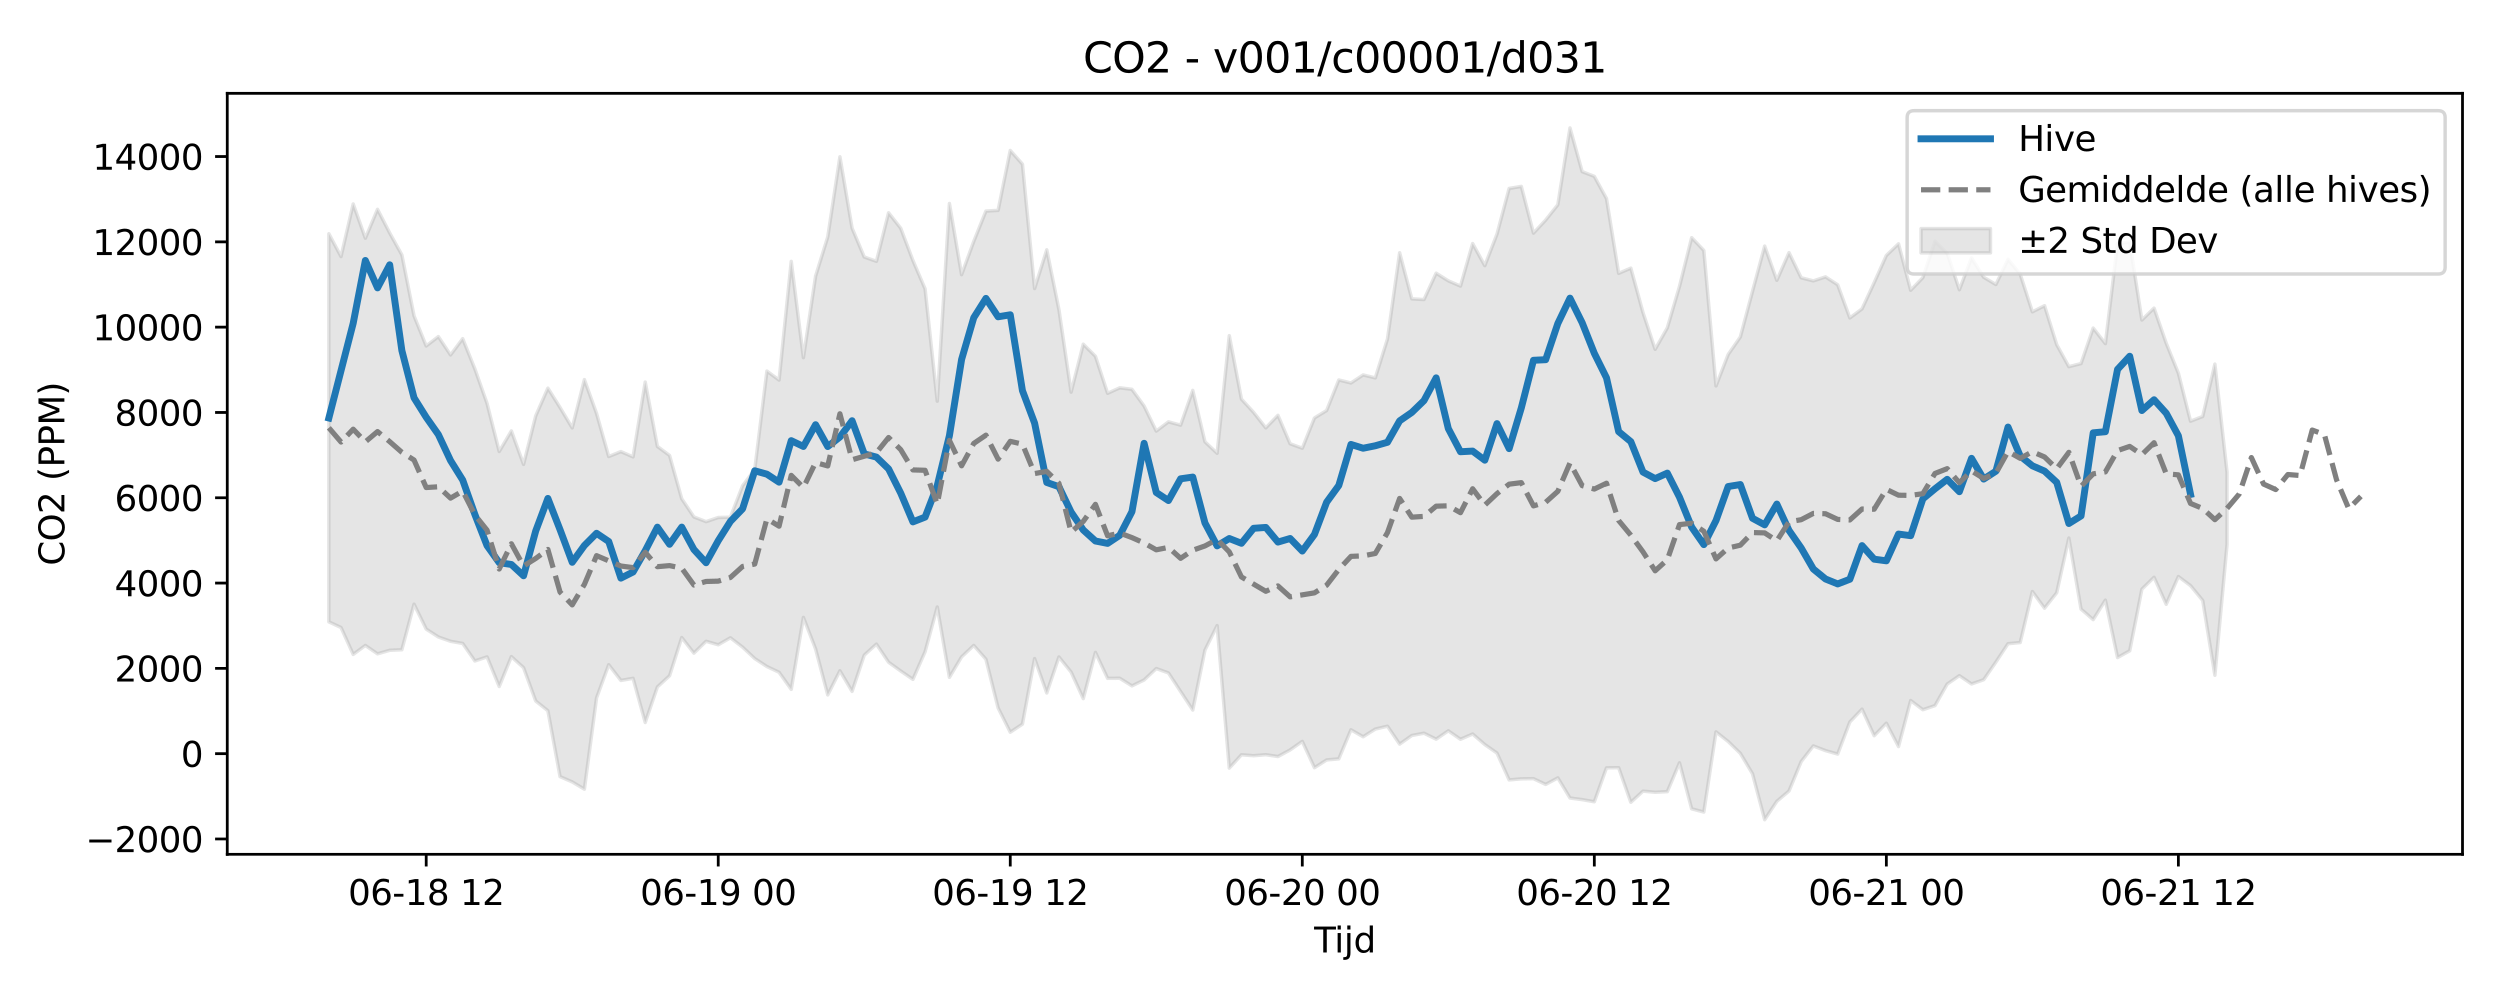 <?xml version="1.0" encoding="utf-8" standalone="no"?>
<!DOCTYPE svg PUBLIC "-//W3C//DTD SVG 1.1//EN"
  "http://www.w3.org/Graphics/SVG/1.1/DTD/svg11.dtd">
<svg xmlns:xlink="http://www.w3.org/1999/xlink" width="720pt" height="288pt" viewBox="0 0 720 288" xmlns="http://www.w3.org/2000/svg" version="1.1">
 <defs>
  <style type="text/css">*{stroke-linejoin: round; stroke-linecap: butt}</style>
 </defs>
 <g id="figure_1">
  <g id="patch_1">
   <path d="M 0 288 
L 720 288 
L 720 0 
L 0 0 
z
" style="fill: #ffffff"/>
  </g>
  <g id="axes_1">
   <g id="patch_2">
    <path d="M 65.45 246.04 
L 709.2 246.04 
L 709.2 26.88 
L 65.45 26.88 
z
" style="fill: #ffffff"/>
   </g>
   <g id="FillBetweenPolyCollection_1">
    <defs>
     <path id="m5bafb3f657" d="M 94.711 -220.685 
L 94.711 -108.9 
L 98.216 -107.274 
L 101.72 -99.519 
L 105.224 -102.107 
L 108.729 -99.697 
L 112.233 -100.712 
L 115.737 -100.871 
L 119.242 -113.992 
L 122.746 -106.814 
L 126.251 -104.548 
L 129.755 -103.307 
L 133.259 -102.69 
L 136.764 -97.64 
L 140.268 -98.816 
L 143.772 -90.286 
L 147.277 -98.889 
L 150.781 -95.709 
L 154.285 -86.108 
L 157.79 -83.304 
L 161.294 -64.33 
L 164.798 -62.81 
L 168.303 -60.716 
L 171.807 -87.007 
L 175.312 -96.562 
L 178.816 -92.026 
L 182.32 -92.647 
L 185.825 -79.917 
L 189.329 -90.155 
L 192.833 -93.381 
L 196.338 -104.387 
L 199.842 -99.89 
L 203.346 -103.31 
L 206.851 -102.298 
L 210.355 -104.318 
L 213.859 -101.623 
L 217.364 -98.342 
L 220.868 -96.035 
L 224.372 -94.381 
L 227.877 -89.458 
L 231.381 -110.188 
L 234.886 -101.108 
L 238.39 -87.864 
L 241.894 -94.813 
L 245.399 -88.869 
L 248.903 -99.318 
L 252.407 -102.492 
L 255.912 -97.271 
L 259.416 -94.742 
L 262.92 -92.34 
L 266.425 -100.299 
L 269.929 -113.178 
L 273.433 -92.922 
L 276.938 -98.81 
L 280.442 -102.114 
L 283.947 -98.137 
L 287.451 -84.128 
L 290.955 -77.122 
L 294.46 -79.456 
L 297.964 -98.321 
L 301.468 -88.418 
L 304.973 -98.792 
L 308.477 -94.44 
L 311.981 -86.793 
L 315.486 -100.106 
L 318.99 -92.635 
L 322.494 -92.657 
L 325.999 -90.46 
L 329.503 -92.166 
L 333.007 -95.458 
L 336.512 -94.191 
L 340.016 -88.85 
L 343.521 -83.503 
L 347.025 -100.763 
L 350.529 -107.823 
L 354.034 -66.782 
L 357.538 -70.622 
L 361.042 -70.351 
L 364.547 -70.643 
L 368.051 -70.117 
L 371.555 -72.016 
L 375.06 -74.484 
L 378.564 -66.891 
L 382.068 -69.137 
L 385.573 -69.45 
L 389.077 -77.823 
L 392.582 -75.809 
L 396.086 -78.02 
L 399.59 -78.856 
L 403.095 -73.688 
L 406.599 -76.175 
L 410.103 -76.836 
L 413.608 -75.119 
L 417.112 -77.522 
L 420.616 -75.087 
L 424.121 -76.603 
L 427.625 -73.572 
L 431.129 -71.111 
L 434.634 -63.382 
L 438.138 -63.69 
L 441.643 -63.744 
L 445.147 -62.084 
L 448.651 -63.965 
L 452.156 -58.174 
L 455.66 -57.707 
L 459.164 -57.09 
L 462.669 -66.855 
L 466.173 -66.901 
L 469.677 -56.942 
L 473.182 -60.144 
L 476.686 -59.825 
L 480.19 -60.005 
L 483.695 -68.312 
L 487.199 -55.058 
L 490.703 -54.126 
L 494.208 -77.22 
L 497.712 -74.443 
L 501.217 -71.03 
L 504.721 -65.153 
L 508.225 -51.922 
L 511.73 -57.22 
L 515.234 -60.192 
L 518.738 -68.655 
L 522.243 -73.173 
L 525.747 -71.825 
L 529.251 -70.826 
L 532.756 -80.067 
L 536.26 -83.761 
L 539.764 -76.112 
L 543.269 -79.724 
L 546.773 -72.987 
L 550.278 -86.25 
L 553.782 -83.594 
L 557.286 -84.787 
L 560.791 -90.99 
L 564.295 -93.404 
L 567.799 -91.02 
L 571.304 -92.238 
L 574.808 -97.298 
L 578.312 -102.609 
L 581.817 -102.945 
L 585.321 -117.646 
L 588.825 -112.841 
L 592.33 -117.279 
L 595.834 -133.053 
L 599.338 -112.581 
L 602.843 -109.541 
L 606.347 -115.162 
L 609.852 -98.623 
L 613.356 -100.569 
L 616.86 -118.308 
L 620.365 -121.737 
L 623.869 -113.959 
L 627.373 -121.958 
L 630.878 -119.328 
L 634.382 -115.057 
L 637.886 -93.521 
L 641.391 -131.137 
L 641.391 -152.028 
L 641.391 -152.028 
L 637.886 -183.148 
L 634.382 -168.061 
L 630.878 -166.689 
L 627.373 -180.529 
L 623.869 -189.154 
L 620.365 -199.263 
L 616.86 -195.835 
L 613.356 -218.299 
L 609.852 -217.84 
L 606.347 -189.035 
L 602.843 -193.515 
L 599.338 -183.292 
L 595.834 -182.4 
L 592.33 -188.748 
L 588.825 -199.96 
L 585.321 -198.182 
L 581.817 -209.049 
L 578.312 -213.32 
L 574.808 -206.061 
L 571.304 -208.147 
L 567.799 -213.725 
L 564.295 -204.552 
L 560.791 -215.067 
L 557.286 -218.525 
L 553.782 -208.037 
L 550.278 -204.403 
L 546.773 -217.774 
L 543.269 -214.427 
L 539.764 -206.594 
L 536.26 -199.043 
L 532.756 -196.431 
L 529.251 -205.993 
L 525.747 -208.259 
L 522.243 -207.111 
L 518.738 -208 
L 515.234 -215.246 
L 511.73 -207.271 
L 508.225 -217.131 
L 504.721 -204.091 
L 501.217 -190.948 
L 497.712 -185.904 
L 494.208 -176.853 
L 490.703 -215.869 
L 487.199 -219.55 
L 483.695 -205.518 
L 480.19 -193.594 
L 476.686 -187.394 
L 473.182 -197.992 
L 469.677 -210.779 
L 466.173 -209.283 
L 462.669 -230.812 
L 459.164 -237.208 
L 455.66 -238.574 
L 452.156 -251.158 
L 448.651 -229.032 
L 445.147 -224.623 
L 441.643 -220.861 
L 438.138 -234.317 
L 434.634 -233.734 
L 431.129 -220.563 
L 427.625 -211.488 
L 424.121 -217.871 
L 420.616 -205.603 
L 417.112 -207.131 
L 413.608 -209.327 
L 410.103 -201.73 
L 406.599 -201.941 
L 403.095 -215.213 
L 399.59 -190.36 
L 396.086 -179.17 
L 392.582 -180.019 
L 389.077 -177.707 
L 385.573 -178.568 
L 382.068 -169.781 
L 378.564 -167.624 
L 375.06 -158.917 
L 371.555 -160.196 
L 368.051 -168.396 
L 364.547 -164.771 
L 361.042 -169.237 
L 357.538 -173.055 
L 354.034 -191.33 
L 350.529 -157.454 
L 347.025 -160.769 
L 343.521 -175.57 
L 340.016 -165.557 
L 336.512 -166.512 
L 333.007 -163.847 
L 329.503 -171.07 
L 325.999 -175.883 
L 322.494 -176.315 
L 318.99 -174.734 
L 315.486 -185.392 
L 311.981 -188.879 
L 308.477 -175.056 
L 304.973 -198.828 
L 301.468 -216.058 
L 297.964 -204.907 
L 294.46 -240.73 
L 290.955 -244.666 
L 287.451 -227.414 
L 283.947 -227.214 
L 280.442 -218.474 
L 276.938 -208.888 
L 273.433 -229.395 
L 269.929 -172.447 
L 266.425 -204.82 
L 262.92 -212.987 
L 259.416 -222.248 
L 255.912 -226.72 
L 252.407 -212.741 
L 248.903 -213.986 
L 245.399 -222.311 
L 241.894 -242.85 
L 238.39 -219.754 
L 234.886 -208.466 
L 231.381 -184.981 
L 227.877 -212.728 
L 224.372 -178.537 
L 220.868 -181.132 
L 217.364 -152.774 
L 213.859 -148.083 
L 210.355 -139.049 
L 206.851 -138.96 
L 203.346 -137.768 
L 199.842 -139.125 
L 196.338 -144.354 
L 192.833 -156.83 
L 189.329 -159.434 
L 185.825 -177.973 
L 182.32 -156.415 
L 178.816 -157.945 
L 175.312 -156.517 
L 171.807 -168.943 
L 168.303 -178.677 
L 164.798 -164.768 
L 161.294 -170.642 
L 157.79 -176.21 
L 154.285 -168.219 
L 150.781 -154.255 
L 147.277 -163.899 
L 143.772 -157.967 
L 140.268 -171.814 
L 136.764 -181.747 
L 133.259 -190.466 
L 129.755 -185.769 
L 126.251 -191.064 
L 122.746 -188.365 
L 119.242 -197.025 
L 115.737 -214.601 
L 112.233 -220.907 
L 108.729 -227.721 
L 105.224 -219.393 
L 101.72 -229.263 
L 98.216 -214.11 
L 94.711 -220.685 
z
" style="stroke: #808080; stroke-opacity: 0.2"/>
    </defs>
    <g clip-path="url(#pad79ac6116)">
     <use xlink:href="#m5bafb3f657" x="0" y="288" style="fill: #808080; fill-opacity: 0.2; stroke: #808080; stroke-opacity: 0.2"/>
    </g>
   </g>
   <g id="matplotlib.axis_1">
    <g id="xtick_1">
     <g id="line2d_1">
      <defs>
       <path id="m71e6c79f7b" d="M 0 0 
L 0 3.5 
" style="stroke: #000000; stroke-width: 0.8"/>
      </defs>
      <g>
       <use xlink:href="#m71e6c79f7b" x="122.746" y="246.04" style="stroke: #000000; stroke-width: 0.8"/>
      </g>
     </g>
     <g id="text_1">
      <!-- 06-18 12 -->
      <g transform="translate(100.266 260.638) scale(0.1 -0.1)">
       <defs>
        <path id="DejaVuSans-30" d="M 2034 4250 
Q 1547 4250 1301 3770 
Q 1056 3291 1056 2328 
Q 1056 1369 1301 889 
Q 1547 409 2034 409 
Q 2525 409 2770 889 
Q 3016 1369 3016 2328 
Q 3016 3291 2770 3770 
Q 2525 4250 2034 4250 
z
M 2034 4750 
Q 2819 4750 3233 4129 
Q 3647 3509 3647 2328 
Q 3647 1150 3233 529 
Q 2819 -91 2034 -91 
Q 1250 -91 836 529 
Q 422 1150 422 2328 
Q 422 3509 836 4129 
Q 1250 4750 2034 4750 
z
" transform="scale(0.016)"/>
        <path id="DejaVuSans-36" d="M 2113 2584 
Q 1688 2584 1439 2293 
Q 1191 2003 1191 1497 
Q 1191 994 1439 701 
Q 1688 409 2113 409 
Q 2538 409 2786 701 
Q 3034 994 3034 1497 
Q 3034 2003 2786 2293 
Q 2538 2584 2113 2584 
z
M 3366 4563 
L 3366 3988 
Q 3128 4100 2886 4159 
Q 2644 4219 2406 4219 
Q 1781 4219 1451 3797 
Q 1122 3375 1075 2522 
Q 1259 2794 1537 2939 
Q 1816 3084 2150 3084 
Q 2853 3084 3261 2657 
Q 3669 2231 3669 1497 
Q 3669 778 3244 343 
Q 2819 -91 2113 -91 
Q 1303 -91 875 529 
Q 447 1150 447 2328 
Q 447 3434 972 4092 
Q 1497 4750 2381 4750 
Q 2619 4750 2861 4703 
Q 3103 4656 3366 4563 
z
" transform="scale(0.016)"/>
        <path id="DejaVuSans-2d" d="M 313 2009 
L 1997 2009 
L 1997 1497 
L 313 1497 
L 313 2009 
z
" transform="scale(0.016)"/>
        <path id="DejaVuSans-31" d="M 794 531 
L 1825 531 
L 1825 4091 
L 703 3866 
L 703 4441 
L 1819 4666 
L 2450 4666 
L 2450 531 
L 3481 531 
L 3481 0 
L 794 0 
L 794 531 
z
" transform="scale(0.016)"/>
        <path id="DejaVuSans-38" d="M 2034 2216 
Q 1584 2216 1326 1975 
Q 1069 1734 1069 1313 
Q 1069 891 1326 650 
Q 1584 409 2034 409 
Q 2484 409 2743 651 
Q 3003 894 3003 1313 
Q 3003 1734 2745 1975 
Q 2488 2216 2034 2216 
z
M 1403 2484 
Q 997 2584 770 2862 
Q 544 3141 544 3541 
Q 544 4100 942 4425 
Q 1341 4750 2034 4750 
Q 2731 4750 3128 4425 
Q 3525 4100 3525 3541 
Q 3525 3141 3298 2862 
Q 3072 2584 2669 2484 
Q 3125 2378 3379 2068 
Q 3634 1759 3634 1313 
Q 3634 634 3220 271 
Q 2806 -91 2034 -91 
Q 1263 -91 848 271 
Q 434 634 434 1313 
Q 434 1759 690 2068 
Q 947 2378 1403 2484 
z
M 1172 3481 
Q 1172 3119 1398 2916 
Q 1625 2713 2034 2713 
Q 2441 2713 2670 2916 
Q 2900 3119 2900 3481 
Q 2900 3844 2670 4047 
Q 2441 4250 2034 4250 
Q 1625 4250 1398 4047 
Q 1172 3844 1172 3481 
z
" transform="scale(0.016)"/>
        <path id="DejaVuSans-20" transform="scale(0.016)"/>
        <path id="DejaVuSans-32" d="M 1228 531 
L 3431 531 
L 3431 0 
L 469 0 
L 469 531 
Q 828 903 1448 1529 
Q 2069 2156 2228 2338 
Q 2531 2678 2651 2914 
Q 2772 3150 2772 3378 
Q 2772 3750 2511 3984 
Q 2250 4219 1831 4219 
Q 1534 4219 1204 4116 
Q 875 4013 500 3803 
L 500 4441 
Q 881 4594 1212 4672 
Q 1544 4750 1819 4750 
Q 2544 4750 2975 4387 
Q 3406 4025 3406 3419 
Q 3406 3131 3298 2873 
Q 3191 2616 2906 2266 
Q 2828 2175 2409 1742 
Q 1991 1309 1228 531 
z
" transform="scale(0.016)"/>
       </defs>
       <use xlink:href="#DejaVuSans-30"/>
       <use xlink:href="#DejaVuSans-36" transform="translate(63.623 0)"/>
       <use xlink:href="#DejaVuSans-2d" transform="translate(127.246 0)"/>
       <use xlink:href="#DejaVuSans-31" transform="translate(163.33 0)"/>
       <use xlink:href="#DejaVuSans-38" transform="translate(226.953 0)"/>
       <use xlink:href="#DejaVuSans-20" transform="translate(290.576 0)"/>
       <use xlink:href="#DejaVuSans-31" transform="translate(322.363 0)"/>
       <use xlink:href="#DejaVuSans-32" transform="translate(385.986 0)"/>
      </g>
     </g>
    </g>
    <g id="xtick_2">
     <g id="line2d_2">
      <g>
       <use xlink:href="#m71e6c79f7b" x="206.851" y="246.04" style="stroke: #000000; stroke-width: 0.8"/>
      </g>
     </g>
     <g id="text_2">
      <!-- 06-19 00 -->
      <g transform="translate(184.37 260.638) scale(0.1 -0.1)">
       <defs>
        <path id="DejaVuSans-39" d="M 703 97 
L 703 672 
Q 941 559 1184 500 
Q 1428 441 1663 441 
Q 2288 441 2617 861 
Q 2947 1281 2994 2138 
Q 2813 1869 2534 1725 
Q 2256 1581 1919 1581 
Q 1219 1581 811 2004 
Q 403 2428 403 3163 
Q 403 3881 828 4315 
Q 1253 4750 1959 4750 
Q 2769 4750 3195 4129 
Q 3622 3509 3622 2328 
Q 3622 1225 3098 567 
Q 2575 -91 1691 -91 
Q 1453 -91 1209 -44 
Q 966 3 703 97 
z
M 1959 2075 
Q 2384 2075 2632 2365 
Q 2881 2656 2881 3163 
Q 2881 3666 2632 3958 
Q 2384 4250 1959 4250 
Q 1534 4250 1286 3958 
Q 1038 3666 1038 3163 
Q 1038 2656 1286 2365 
Q 1534 2075 1959 2075 
z
" transform="scale(0.016)"/>
       </defs>
       <use xlink:href="#DejaVuSans-30"/>
       <use xlink:href="#DejaVuSans-36" transform="translate(63.623 0)"/>
       <use xlink:href="#DejaVuSans-2d" transform="translate(127.246 0)"/>
       <use xlink:href="#DejaVuSans-31" transform="translate(163.33 0)"/>
       <use xlink:href="#DejaVuSans-39" transform="translate(226.953 0)"/>
       <use xlink:href="#DejaVuSans-20" transform="translate(290.576 0)"/>
       <use xlink:href="#DejaVuSans-30" transform="translate(322.363 0)"/>
       <use xlink:href="#DejaVuSans-30" transform="translate(385.986 0)"/>
      </g>
     </g>
    </g>
    <g id="xtick_3">
     <g id="line2d_3">
      <g>
       <use xlink:href="#m71e6c79f7b" x="290.955" y="246.04" style="stroke: #000000; stroke-width: 0.8"/>
      </g>
     </g>
     <g id="text_3">
      <!-- 06-19 12 -->
      <g transform="translate(268.475 260.638) scale(0.1 -0.1)">
       <use xlink:href="#DejaVuSans-30"/>
       <use xlink:href="#DejaVuSans-36" transform="translate(63.623 0)"/>
       <use xlink:href="#DejaVuSans-2d" transform="translate(127.246 0)"/>
       <use xlink:href="#DejaVuSans-31" transform="translate(163.33 0)"/>
       <use xlink:href="#DejaVuSans-39" transform="translate(226.953 0)"/>
       <use xlink:href="#DejaVuSans-20" transform="translate(290.576 0)"/>
       <use xlink:href="#DejaVuSans-31" transform="translate(322.363 0)"/>
       <use xlink:href="#DejaVuSans-32" transform="translate(385.986 0)"/>
      </g>
     </g>
    </g>
    <g id="xtick_4">
     <g id="line2d_4">
      <g>
       <use xlink:href="#m71e6c79f7b" x="375.06" y="246.04" style="stroke: #000000; stroke-width: 0.8"/>
      </g>
     </g>
     <g id="text_4">
      <!-- 06-20 00 -->
      <g transform="translate(352.579 260.638) scale(0.1 -0.1)">
       <use xlink:href="#DejaVuSans-30"/>
       <use xlink:href="#DejaVuSans-36" transform="translate(63.623 0)"/>
       <use xlink:href="#DejaVuSans-2d" transform="translate(127.246 0)"/>
       <use xlink:href="#DejaVuSans-32" transform="translate(163.33 0)"/>
       <use xlink:href="#DejaVuSans-30" transform="translate(226.953 0)"/>
       <use xlink:href="#DejaVuSans-20" transform="translate(290.576 0)"/>
       <use xlink:href="#DejaVuSans-30" transform="translate(322.363 0)"/>
       <use xlink:href="#DejaVuSans-30" transform="translate(385.986 0)"/>
      </g>
     </g>
    </g>
    <g id="xtick_5">
     <g id="line2d_5">
      <g>
       <use xlink:href="#m71e6c79f7b" x="459.164" y="246.04" style="stroke: #000000; stroke-width: 0.8"/>
      </g>
     </g>
     <g id="text_5">
      <!-- 06-20 12 -->
      <g transform="translate(436.684 260.638) scale(0.1 -0.1)">
       <use xlink:href="#DejaVuSans-30"/>
       <use xlink:href="#DejaVuSans-36" transform="translate(63.623 0)"/>
       <use xlink:href="#DejaVuSans-2d" transform="translate(127.246 0)"/>
       <use xlink:href="#DejaVuSans-32" transform="translate(163.33 0)"/>
       <use xlink:href="#DejaVuSans-30" transform="translate(226.953 0)"/>
       <use xlink:href="#DejaVuSans-20" transform="translate(290.576 0)"/>
       <use xlink:href="#DejaVuSans-31" transform="translate(322.363 0)"/>
       <use xlink:href="#DejaVuSans-32" transform="translate(385.986 0)"/>
      </g>
     </g>
    </g>
    <g id="xtick_6">
     <g id="line2d_6">
      <g>
       <use xlink:href="#m71e6c79f7b" x="543.269" y="246.04" style="stroke: #000000; stroke-width: 0.8"/>
      </g>
     </g>
     <g id="text_6">
      <!-- 06-21 00 -->
      <g transform="translate(520.788 260.638) scale(0.1 -0.1)">
       <use xlink:href="#DejaVuSans-30"/>
       <use xlink:href="#DejaVuSans-36" transform="translate(63.623 0)"/>
       <use xlink:href="#DejaVuSans-2d" transform="translate(127.246 0)"/>
       <use xlink:href="#DejaVuSans-32" transform="translate(163.33 0)"/>
       <use xlink:href="#DejaVuSans-31" transform="translate(226.953 0)"/>
       <use xlink:href="#DejaVuSans-20" transform="translate(290.576 0)"/>
       <use xlink:href="#DejaVuSans-30" transform="translate(322.363 0)"/>
       <use xlink:href="#DejaVuSans-30" transform="translate(385.986 0)"/>
      </g>
     </g>
    </g>
    <g id="xtick_7">
     <g id="line2d_7">
      <g>
       <use xlink:href="#m71e6c79f7b" x="627.373" y="246.04" style="stroke: #000000; stroke-width: 0.8"/>
      </g>
     </g>
     <g id="text_7">
      <!-- 06-21 12 -->
      <g transform="translate(604.893 260.638) scale(0.1 -0.1)">
       <use xlink:href="#DejaVuSans-30"/>
       <use xlink:href="#DejaVuSans-36" transform="translate(63.623 0)"/>
       <use xlink:href="#DejaVuSans-2d" transform="translate(127.246 0)"/>
       <use xlink:href="#DejaVuSans-32" transform="translate(163.33 0)"/>
       <use xlink:href="#DejaVuSans-31" transform="translate(226.953 0)"/>
       <use xlink:href="#DejaVuSans-20" transform="translate(290.576 0)"/>
       <use xlink:href="#DejaVuSans-31" transform="translate(322.363 0)"/>
       <use xlink:href="#DejaVuSans-32" transform="translate(385.986 0)"/>
      </g>
     </g>
    </g>
    <g id="text_8">
     <!-- Tijd -->
     <g transform="translate(378.475 274.317) scale(0.1 -0.1)">
      <defs>
       <path id="DejaVuSans-54" d="M -19 4666 
L 3928 4666 
L 3928 4134 
L 2272 4134 
L 2272 0 
L 1638 0 
L 1638 4134 
L -19 4134 
L -19 4666 
z
" transform="scale(0.016)"/>
       <path id="DejaVuSans-69" d="M 603 3500 
L 1178 3500 
L 1178 0 
L 603 0 
L 603 3500 
z
M 603 4863 
L 1178 4863 
L 1178 4134 
L 603 4134 
L 603 4863 
z
" transform="scale(0.016)"/>
       <path id="DejaVuSans-6a" d="M 603 3500 
L 1178 3500 
L 1178 -63 
Q 1178 -731 923 -1031 
Q 669 -1331 103 -1331 
L -116 -1331 
L -116 -844 
L 38 -844 
Q 366 -844 484 -692 
Q 603 -541 603 -63 
L 603 3500 
z
M 603 4863 
L 1178 4863 
L 1178 4134 
L 603 4134 
L 603 4863 
z
" transform="scale(0.016)"/>
       <path id="DejaVuSans-64" d="M 2906 2969 
L 2906 4863 
L 3481 4863 
L 3481 0 
L 2906 0 
L 2906 525 
Q 2725 213 2448 61 
Q 2172 -91 1784 -91 
Q 1150 -91 751 415 
Q 353 922 353 1747 
Q 353 2572 751 3078 
Q 1150 3584 1784 3584 
Q 2172 3584 2448 3432 
Q 2725 3281 2906 2969 
z
M 947 1747 
Q 947 1113 1208 752 
Q 1469 391 1925 391 
Q 2381 391 2643 752 
Q 2906 1113 2906 1747 
Q 2906 2381 2643 2742 
Q 2381 3103 1925 3103 
Q 1469 3103 1208 2742 
Q 947 2381 947 1747 
z
" transform="scale(0.016)"/>
      </defs>
      <use xlink:href="#DejaVuSans-54"/>
      <use xlink:href="#DejaVuSans-69" transform="translate(57.959 0)"/>
      <use xlink:href="#DejaVuSans-6a" transform="translate(85.742 0)"/>
      <use xlink:href="#DejaVuSans-64" transform="translate(113.525 0)"/>
     </g>
    </g>
   </g>
   <g id="matplotlib.axis_2">
    <g id="ytick_1">
     <g id="line2d_8">
      <defs>
       <path id="ma48317381a" d="M 0 0 
L -3.5 0 
" style="stroke: #000000; stroke-width: 0.8"/>
      </defs>
      <g>
       <use xlink:href="#ma48317381a" x="65.45" y="241.622" style="stroke: #000000; stroke-width: 0.8"/>
      </g>
     </g>
     <g id="text_9">
      <!-- −2000 -->
      <g transform="translate(24.62 245.421) scale(0.1 -0.1)">
       <defs>
        <path id="DejaVuSans-2212" d="M 678 2272 
L 4684 2272 
L 4684 1741 
L 678 1741 
L 678 2272 
z
" transform="scale(0.016)"/>
       </defs>
       <use xlink:href="#DejaVuSans-2212"/>
       <use xlink:href="#DejaVuSans-32" transform="translate(83.789 0)"/>
       <use xlink:href="#DejaVuSans-30" transform="translate(147.412 0)"/>
       <use xlink:href="#DejaVuSans-30" transform="translate(211.035 0)"/>
       <use xlink:href="#DejaVuSans-30" transform="translate(274.658 0)"/>
      </g>
     </g>
    </g>
    <g id="ytick_2">
     <g id="line2d_9">
      <g>
       <use xlink:href="#ma48317381a" x="65.45" y="217.055" style="stroke: #000000; stroke-width: 0.8"/>
      </g>
     </g>
     <g id="text_10">
      <!-- 0 -->
      <g transform="translate(52.087 220.854) scale(0.1 -0.1)">
       <use xlink:href="#DejaVuSans-30"/>
      </g>
     </g>
    </g>
    <g id="ytick_3">
     <g id="line2d_10">
      <g>
       <use xlink:href="#ma48317381a" x="65.45" y="192.488" style="stroke: #000000; stroke-width: 0.8"/>
      </g>
     </g>
     <g id="text_11">
      <!-- 2000 -->
      <g transform="translate(33 196.288) scale(0.1 -0.1)">
       <use xlink:href="#DejaVuSans-32"/>
       <use xlink:href="#DejaVuSans-30" transform="translate(63.623 0)"/>
       <use xlink:href="#DejaVuSans-30" transform="translate(127.246 0)"/>
       <use xlink:href="#DejaVuSans-30" transform="translate(190.869 0)"/>
      </g>
     </g>
    </g>
    <g id="ytick_4">
     <g id="line2d_11">
      <g>
       <use xlink:href="#ma48317381a" x="65.45" y="167.922" style="stroke: #000000; stroke-width: 0.8"/>
      </g>
     </g>
     <g id="text_12">
      <!-- 4000 -->
      <g transform="translate(33 171.721) scale(0.1 -0.1)">
       <defs>
        <path id="DejaVuSans-34" d="M 2419 4116 
L 825 1625 
L 2419 1625 
L 2419 4116 
z
M 2253 4666 
L 3047 4666 
L 3047 1625 
L 3713 1625 
L 3713 1100 
L 3047 1100 
L 3047 0 
L 2419 0 
L 2419 1100 
L 313 1100 
L 313 1709 
L 2253 4666 
z
" transform="scale(0.016)"/>
       </defs>
       <use xlink:href="#DejaVuSans-34"/>
       <use xlink:href="#DejaVuSans-30" transform="translate(63.623 0)"/>
       <use xlink:href="#DejaVuSans-30" transform="translate(127.246 0)"/>
       <use xlink:href="#DejaVuSans-30" transform="translate(190.869 0)"/>
      </g>
     </g>
    </g>
    <g id="ytick_5">
     <g id="line2d_12">
      <g>
       <use xlink:href="#ma48317381a" x="65.45" y="143.355" style="stroke: #000000; stroke-width: 0.8"/>
      </g>
     </g>
     <g id="text_13">
      <!-- 6000 -->
      <g transform="translate(33 147.154) scale(0.1 -0.1)">
       <use xlink:href="#DejaVuSans-36"/>
       <use xlink:href="#DejaVuSans-30" transform="translate(63.623 0)"/>
       <use xlink:href="#DejaVuSans-30" transform="translate(127.246 0)"/>
       <use xlink:href="#DejaVuSans-30" transform="translate(190.869 0)"/>
      </g>
     </g>
    </g>
    <g id="ytick_6">
     <g id="line2d_13">
      <g>
       <use xlink:href="#ma48317381a" x="65.45" y="118.788" style="stroke: #000000; stroke-width: 0.8"/>
      </g>
     </g>
     <g id="text_14">
      <!-- 8000 -->
      <g transform="translate(33 122.587) scale(0.1 -0.1)">
       <use xlink:href="#DejaVuSans-38"/>
       <use xlink:href="#DejaVuSans-30" transform="translate(63.623 0)"/>
       <use xlink:href="#DejaVuSans-30" transform="translate(127.246 0)"/>
       <use xlink:href="#DejaVuSans-30" transform="translate(190.869 0)"/>
      </g>
     </g>
    </g>
    <g id="ytick_7">
     <g id="line2d_14">
      <g>
       <use xlink:href="#ma48317381a" x="65.45" y="94.221" style="stroke: #000000; stroke-width: 0.8"/>
      </g>
     </g>
     <g id="text_15">
      <!-- 10000 -->
      <g transform="translate(26.637 98.02) scale(0.1 -0.1)">
       <use xlink:href="#DejaVuSans-31"/>
       <use xlink:href="#DejaVuSans-30" transform="translate(63.623 0)"/>
       <use xlink:href="#DejaVuSans-30" transform="translate(127.246 0)"/>
       <use xlink:href="#DejaVuSans-30" transform="translate(190.869 0)"/>
       <use xlink:href="#DejaVuSans-30" transform="translate(254.492 0)"/>
      </g>
     </g>
    </g>
    <g id="ytick_8">
     <g id="line2d_15">
      <g>
       <use xlink:href="#ma48317381a" x="65.45" y="69.654" style="stroke: #000000; stroke-width: 0.8"/>
      </g>
     </g>
     <g id="text_16">
      <!-- 12000 -->
      <g transform="translate(26.637 73.454) scale(0.1 -0.1)">
       <use xlink:href="#DejaVuSans-31"/>
       <use xlink:href="#DejaVuSans-32" transform="translate(63.623 0)"/>
       <use xlink:href="#DejaVuSans-30" transform="translate(127.246 0)"/>
       <use xlink:href="#DejaVuSans-30" transform="translate(190.869 0)"/>
       <use xlink:href="#DejaVuSans-30" transform="translate(254.492 0)"/>
      </g>
     </g>
    </g>
    <g id="ytick_9">
     <g id="line2d_16">
      <g>
       <use xlink:href="#ma48317381a" x="65.45" y="45.088" style="stroke: #000000; stroke-width: 0.8"/>
      </g>
     </g>
     <g id="text_17">
      <!-- 14000 -->
      <g transform="translate(26.637 48.887) scale(0.1 -0.1)">
       <use xlink:href="#DejaVuSans-31"/>
       <use xlink:href="#DejaVuSans-34" transform="translate(63.623 0)"/>
       <use xlink:href="#DejaVuSans-30" transform="translate(127.246 0)"/>
       <use xlink:href="#DejaVuSans-30" transform="translate(190.869 0)"/>
       <use xlink:href="#DejaVuSans-30" transform="translate(254.492 0)"/>
      </g>
     </g>
    </g>
    <g id="text_18">
     <!-- CO2 (PPM) -->
     <g transform="translate(18.541 162.903) rotate(-90) scale(0.1 -0.1)">
      <defs>
       <path id="DejaVuSans-43" d="M 4122 4306 
L 4122 3641 
Q 3803 3938 3442 4084 
Q 3081 4231 2675 4231 
Q 1875 4231 1450 3742 
Q 1025 3253 1025 2328 
Q 1025 1406 1450 917 
Q 1875 428 2675 428 
Q 3081 428 3442 575 
Q 3803 722 4122 1019 
L 4122 359 
Q 3791 134 3420 21 
Q 3050 -91 2638 -91 
Q 1578 -91 968 557 
Q 359 1206 359 2328 
Q 359 3453 968 4101 
Q 1578 4750 2638 4750 
Q 3056 4750 3426 4639 
Q 3797 4528 4122 4306 
z
" transform="scale(0.016)"/>
       <path id="DejaVuSans-4f" d="M 2522 4238 
Q 1834 4238 1429 3725 
Q 1025 3213 1025 2328 
Q 1025 1447 1429 934 
Q 1834 422 2522 422 
Q 3209 422 3611 934 
Q 4013 1447 4013 2328 
Q 4013 3213 3611 3725 
Q 3209 4238 2522 4238 
z
M 2522 4750 
Q 3503 4750 4090 4092 
Q 4678 3434 4678 2328 
Q 4678 1225 4090 567 
Q 3503 -91 2522 -91 
Q 1538 -91 948 565 
Q 359 1222 359 2328 
Q 359 3434 948 4092 
Q 1538 4750 2522 4750 
z
" transform="scale(0.016)"/>
       <path id="DejaVuSans-28" d="M 1984 4856 
Q 1566 4138 1362 3434 
Q 1159 2731 1159 2009 
Q 1159 1288 1364 580 
Q 1569 -128 1984 -844 
L 1484 -844 
Q 1016 -109 783 600 
Q 550 1309 550 2009 
Q 550 2706 781 3412 
Q 1013 4119 1484 4856 
L 1984 4856 
z
" transform="scale(0.016)"/>
       <path id="DejaVuSans-50" d="M 1259 4147 
L 1259 2394 
L 2053 2394 
Q 2494 2394 2734 2622 
Q 2975 2850 2975 3272 
Q 2975 3691 2734 3919 
Q 2494 4147 2053 4147 
L 1259 4147 
z
M 628 4666 
L 2053 4666 
Q 2838 4666 3239 4311 
Q 3641 3956 3641 3272 
Q 3641 2581 3239 2228 
Q 2838 1875 2053 1875 
L 1259 1875 
L 1259 0 
L 628 0 
L 628 4666 
z
" transform="scale(0.016)"/>
       <path id="DejaVuSans-4d" d="M 628 4666 
L 1569 4666 
L 2759 1491 
L 3956 4666 
L 4897 4666 
L 4897 0 
L 4281 0 
L 4281 4097 
L 3078 897 
L 2444 897 
L 1241 4097 
L 1241 0 
L 628 0 
L 628 4666 
z
" transform="scale(0.016)"/>
       <path id="DejaVuSans-29" d="M 513 4856 
L 1013 4856 
Q 1481 4119 1714 3412 
Q 1947 2706 1947 2009 
Q 1947 1309 1714 600 
Q 1481 -109 1013 -844 
L 513 -844 
Q 928 -128 1133 580 
Q 1338 1288 1338 2009 
Q 1338 2731 1133 3434 
Q 928 4138 513 4856 
z
" transform="scale(0.016)"/>
      </defs>
      <use xlink:href="#DejaVuSans-43"/>
      <use xlink:href="#DejaVuSans-4f" transform="translate(69.824 0)"/>
      <use xlink:href="#DejaVuSans-32" transform="translate(148.535 0)"/>
      <use xlink:href="#DejaVuSans-20" transform="translate(212.158 0)"/>
      <use xlink:href="#DejaVuSans-28" transform="translate(243.945 0)"/>
      <use xlink:href="#DejaVuSans-50" transform="translate(282.959 0)"/>
      <use xlink:href="#DejaVuSans-50" transform="translate(343.262 0)"/>
      <use xlink:href="#DejaVuSans-4d" transform="translate(403.564 0)"/>
      <use xlink:href="#DejaVuSans-29" transform="translate(489.844 0)"/>
     </g>
    </g>
   </g>
   <g id="line2d_17">
    <path d="M 94.711 120.385 
L 101.72 93.091 
L 105.224 75.018 
L 108.729 82.904 
L 112.233 76.267 
L 115.737 100.953 
L 119.242 114.571 
L 122.746 120.168 
L 126.251 125.151 
L 129.755 132.631 
L 133.259 138.253 
L 136.764 148.162 
L 140.268 157.145 
L 143.772 162.05 
L 147.277 162.57 
L 150.781 165.821 
L 154.285 152.915 
L 157.79 143.551 
L 161.294 152.547 
L 164.798 161.94 
L 168.303 157.104 
L 171.807 153.587 
L 175.312 155.953 
L 178.816 166.501 
L 182.32 164.736 
L 185.825 158.603 
L 189.329 151.822 
L 192.833 156.756 
L 196.338 151.81 
L 199.842 158.255 
L 203.346 162.067 
L 206.851 155.724 
L 210.355 150.168 
L 213.859 146.544 
L 217.364 135.584 
L 220.868 136.562 
L 224.372 138.863 
L 227.877 126.911 
L 231.381 128.582 
L 234.886 122.317 
L 238.39 128.607 
L 241.894 125.855 
L 245.399 121.171 
L 248.903 130.715 
L 252.407 131.645 
L 255.912 135.045 
L 259.416 142.04 
L 262.92 150.303 
L 266.425 148.927 
L 269.929 139.838 
L 273.433 125.458 
L 276.938 103.524 
L 280.442 91.494 
L 283.947 85.938 
L 287.451 91.236 
L 290.955 90.659 
L 294.46 112.499 
L 297.964 121.859 
L 301.468 138.945 
L 304.973 140.173 
L 308.477 147.466 
L 311.981 152.637 
L 315.486 155.81 
L 318.99 156.498 
L 322.494 154.16 
L 325.999 147.363 
L 329.503 127.677 
L 333.007 141.836 
L 336.512 144.157 
L 340.016 137.897 
L 343.521 137.397 
L 347.025 150.614 
L 350.529 157.21 
L 354.034 155.09 
L 357.538 156.469 
L 361.042 152.15 
L 364.547 151.9 
L 368.051 156.121 
L 371.555 155.085 
L 375.06 158.701 
L 378.564 153.919 
L 382.068 144.632 
L 385.573 139.817 
L 389.077 127.996 
L 392.582 129.09 
L 396.086 128.381 
L 399.59 127.378 
L 403.095 121.208 
L 406.599 118.78 
L 410.103 115.377 
L 413.608 108.826 
L 417.112 123.427 
L 420.616 130.101 
L 424.121 129.913 
L 427.625 132.533 
L 431.129 122.006 
L 434.634 129.204 
L 438.138 117.47 
L 441.643 103.761 
L 445.147 103.593 
L 448.651 93.177 
L 452.156 85.869 
L 455.66 92.94 
L 459.164 101.755 
L 462.669 108.814 
L 466.173 124.303 
L 469.677 127.19 
L 473.182 135.956 
L 476.686 137.84 
L 480.19 136.259 
L 483.695 143.187 
L 487.199 151.81 
L 490.703 156.848 
L 494.208 149.918 
L 497.712 140.12 
L 501.217 139.551 
L 504.721 149.263 
L 508.225 151.155 
L 511.73 145.173 
L 515.234 152.764 
L 518.738 157.812 
L 522.243 163.876 
L 525.747 166.746 
L 529.251 168.175 
L 532.756 166.824 
L 536.26 157.137 
L 539.764 161.047 
L 543.269 161.518 
L 546.773 153.812 
L 550.278 154.279 
L 553.782 143.674 
L 557.286 140.763 
L 560.791 138.052 
L 564.295 141.611 
L 567.799 132.005 
L 571.304 137.971 
L 574.808 135.71 
L 578.312 122.997 
L 581.817 131.329 
L 585.321 134.15 
L 588.825 135.674 
L 592.33 138.916 
L 595.834 150.768 
L 599.338 148.588 
L 602.843 124.651 
L 606.347 124.334 
L 609.852 106.382 
L 613.356 102.603 
L 616.86 118.231 
L 620.365 115.132 
L 623.869 119.005 
L 627.373 125.503 
L 630.878 142.384 
L 630.878 142.384 
" clip-path="url(#pad79ac6116)" style="fill: none; stroke: #1f77b4; stroke-width: 2; stroke-linecap: square"/>
   </g>
   <g id="line2d_18">
    <path d="M 94.711 123.208 
L 98.216 127.308 
L 101.72 123.609 
L 105.224 127.25 
L 108.729 124.291 
L 112.233 127.19 
L 115.737 130.264 
L 119.242 132.491 
L 122.746 140.411 
L 126.251 140.194 
L 129.755 143.462 
L 133.259 141.422 
L 136.764 148.307 
L 140.268 152.685 
L 143.772 163.874 
L 147.277 156.606 
L 150.781 163.018 
L 154.285 160.836 
L 157.79 158.243 
L 161.294 170.514 
L 164.798 174.211 
L 168.303 168.303 
L 171.807 160.025 
L 178.816 163.015 
L 182.32 163.469 
L 185.825 159.055 
L 189.329 163.205 
L 192.833 162.895 
L 196.338 163.629 
L 199.842 168.492 
L 203.346 167.461 
L 206.851 167.371 
L 210.355 166.317 
L 213.859 163.147 
L 217.364 162.442 
L 220.868 149.416 
L 224.372 151.541 
L 227.877 136.907 
L 231.381 140.416 
L 234.886 133.213 
L 238.39 134.191 
L 241.894 119.169 
L 245.399 132.41 
L 252.407 130.384 
L 255.912 126.005 
L 259.416 129.505 
L 262.92 135.337 
L 266.425 135.441 
L 269.929 145.187 
L 273.433 126.842 
L 276.938 134.151 
L 280.442 127.706 
L 283.947 125.325 
L 287.451 132.229 
L 290.955 127.106 
L 294.46 127.907 
L 297.964 136.386 
L 301.468 135.762 
L 304.973 139.19 
L 308.477 153.252 
L 311.981 150.164 
L 315.486 145.251 
L 318.99 154.315 
L 322.494 153.514 
L 325.999 154.829 
L 329.503 156.382 
L 333.007 158.348 
L 336.512 157.649 
L 340.016 160.797 
L 343.521 158.463 
L 347.025 157.234 
L 350.529 155.361 
L 354.034 158.944 
L 357.538 166.162 
L 364.547 170.293 
L 368.051 168.743 
L 371.555 171.894 
L 378.564 170.743 
L 382.068 168.541 
L 385.573 163.991 
L 389.077 160.235 
L 392.582 160.086 
L 396.086 159.405 
L 399.59 153.392 
L 403.095 143.55 
L 406.599 148.942 
L 410.103 148.717 
L 413.608 145.777 
L 417.112 145.673 
L 420.616 147.655 
L 424.121 140.763 
L 427.625 145.47 
L 431.129 142.163 
L 434.634 139.442 
L 438.138 138.997 
L 441.643 145.697 
L 445.147 144.646 
L 448.651 141.501 
L 452.156 133.334 
L 455.66 139.86 
L 459.164 140.851 
L 462.669 139.167 
L 466.173 149.908 
L 469.677 154.139 
L 473.182 158.932 
L 476.686 164.39 
L 480.19 161.201 
L 483.695 151.085 
L 487.199 150.696 
L 490.703 153.002 
L 494.208 160.964 
L 497.712 157.827 
L 501.217 157.011 
L 504.721 153.378 
L 508.225 153.474 
L 511.73 155.754 
L 515.234 150.281 
L 518.738 149.673 
L 522.243 147.858 
L 525.747 147.958 
L 529.251 149.59 
L 532.756 149.751 
L 536.26 146.598 
L 539.764 146.647 
L 543.269 140.924 
L 546.773 142.619 
L 550.278 142.673 
L 553.782 142.184 
L 557.286 136.344 
L 560.791 134.972 
L 564.295 139.022 
L 567.799 135.628 
L 571.304 137.808 
L 574.808 136.321 
L 578.312 130.036 
L 581.817 132.003 
L 585.321 130.086 
L 588.825 131.6 
L 592.33 134.986 
L 595.834 130.274 
L 599.338 140.063 
L 602.843 136.472 
L 606.347 135.901 
L 609.852 129.768 
L 613.356 128.566 
L 616.86 130.929 
L 620.365 127.5 
L 623.869 136.443 
L 627.373 136.757 
L 630.878 144.992 
L 634.382 146.441 
L 637.886 149.666 
L 641.391 146.417 
L 644.895 142.278 
L 648.399 131.784 
L 651.904 139.412 
L 655.408 140.992 
L 658.913 136.66 
L 662.417 136.943 
L 665.921 123.857 
L 669.426 125.145 
L 672.93 138.192 
L 676.434 146.491 
L 679.939 142.949 
L 679.939 142.949 
" clip-path="url(#pad79ac6116)" style="fill: none; stroke-dasharray: 5.55,2.4; stroke-dashoffset: 0; stroke: #808080; stroke-width: 1.5"/>
   </g>
   <g id="patch_3">
    <path d="M 65.45 246.04 
L 65.45 26.88 
" style="fill: none; stroke: #000000; stroke-width: 0.8; stroke-linejoin: miter; stroke-linecap: square"/>
   </g>
   <g id="patch_4">
    <path d="M 709.2 246.04 
L 709.2 26.88 
" style="fill: none; stroke: #000000; stroke-width: 0.8; stroke-linejoin: miter; stroke-linecap: square"/>
   </g>
   <g id="patch_5">
    <path d="M 65.45 246.04 
L 709.2 246.04 
" style="fill: none; stroke: #000000; stroke-width: 0.8; stroke-linejoin: miter; stroke-linecap: square"/>
   </g>
   <g id="patch_6">
    <path d="M 65.45 26.88 
L 709.2 26.88 
" style="fill: none; stroke: #000000; stroke-width: 0.8; stroke-linejoin: miter; stroke-linecap: square"/>
   </g>
   <g id="text_19">
    <!-- CO2 - v001/c00001/d031 -->
    <g transform="translate(311.922 20.88) scale(0.12 -0.12)">
     <defs>
      <path id="DejaVuSans-76" d="M 191 3500 
L 800 3500 
L 1894 563 
L 2988 3500 
L 3597 3500 
L 2284 0 
L 1503 0 
L 191 3500 
z
" transform="scale(0.016)"/>
      <path id="DejaVuSans-2f" d="M 1625 4666 
L 2156 4666 
L 531 -594 
L 0 -594 
L 1625 4666 
z
" transform="scale(0.016)"/>
      <path id="DejaVuSans-63" d="M 3122 3366 
L 3122 2828 
Q 2878 2963 2633 3030 
Q 2388 3097 2138 3097 
Q 1578 3097 1268 2742 
Q 959 2388 959 1747 
Q 959 1106 1268 751 
Q 1578 397 2138 397 
Q 2388 397 2633 464 
Q 2878 531 3122 666 
L 3122 134 
Q 2881 22 2623 -34 
Q 2366 -91 2075 -91 
Q 1284 -91 818 406 
Q 353 903 353 1747 
Q 353 2603 823 3093 
Q 1294 3584 2113 3584 
Q 2378 3584 2631 3529 
Q 2884 3475 3122 3366 
z
" transform="scale(0.016)"/>
      <path id="DejaVuSans-33" d="M 2597 2516 
Q 3050 2419 3304 2112 
Q 3559 1806 3559 1356 
Q 3559 666 3084 287 
Q 2609 -91 1734 -91 
Q 1441 -91 1130 -33 
Q 819 25 488 141 
L 488 750 
Q 750 597 1062 519 
Q 1375 441 1716 441 
Q 2309 441 2620 675 
Q 2931 909 2931 1356 
Q 2931 1769 2642 2001 
Q 2353 2234 1838 2234 
L 1294 2234 
L 1294 2753 
L 1863 2753 
Q 2328 2753 2575 2939 
Q 2822 3125 2822 3475 
Q 2822 3834 2567 4026 
Q 2313 4219 1838 4219 
Q 1578 4219 1281 4162 
Q 984 4106 628 3988 
L 628 4550 
Q 988 4650 1302 4700 
Q 1616 4750 1894 4750 
Q 2613 4750 3031 4423 
Q 3450 4097 3450 3541 
Q 3450 3153 3228 2886 
Q 3006 2619 2597 2516 
z
" transform="scale(0.016)"/>
     </defs>
     <use xlink:href="#DejaVuSans-43"/>
     <use xlink:href="#DejaVuSans-4f" transform="translate(69.824 0)"/>
     <use xlink:href="#DejaVuSans-32" transform="translate(148.535 0)"/>
     <use xlink:href="#DejaVuSans-20" transform="translate(212.158 0)"/>
     <use xlink:href="#DejaVuSans-2d" transform="translate(243.945 0)"/>
     <use xlink:href="#DejaVuSans-20" transform="translate(280.029 0)"/>
     <use xlink:href="#DejaVuSans-76" transform="translate(311.816 0)"/>
     <use xlink:href="#DejaVuSans-30" transform="translate(370.996 0)"/>
     <use xlink:href="#DejaVuSans-30" transform="translate(434.619 0)"/>
     <use xlink:href="#DejaVuSans-31" transform="translate(498.242 0)"/>
     <use xlink:href="#DejaVuSans-2f" transform="translate(561.865 0)"/>
     <use xlink:href="#DejaVuSans-63" transform="translate(595.557 0)"/>
     <use xlink:href="#DejaVuSans-30" transform="translate(650.537 0)"/>
     <use xlink:href="#DejaVuSans-30" transform="translate(714.16 0)"/>
     <use xlink:href="#DejaVuSans-30" transform="translate(777.783 0)"/>
     <use xlink:href="#DejaVuSans-30" transform="translate(841.406 0)"/>
     <use xlink:href="#DejaVuSans-31" transform="translate(905.029 0)"/>
     <use xlink:href="#DejaVuSans-2f" transform="translate(968.652 0)"/>
     <use xlink:href="#DejaVuSans-64" transform="translate(1002.344 0)"/>
     <use xlink:href="#DejaVuSans-30" transform="translate(1065.82 0)"/>
     <use xlink:href="#DejaVuSans-33" transform="translate(1129.443 0)"/>
     <use xlink:href="#DejaVuSans-31" transform="translate(1193.066 0)"/>
    </g>
   </g>
   <g id="legend_1">
    <g id="patch_7">
     <path d="M 551.256 78.914 
L 702.2 78.914 
Q 704.2 78.914 704.2 76.914 
L 704.2 33.88 
Q 704.2 31.88 702.2 31.88 
L 551.256 31.88 
Q 549.256 31.88 549.256 33.88 
L 549.256 76.914 
Q 549.256 78.914 551.256 78.914 
z
" style="fill: #ffffff; opacity: 0.8; stroke: #cccccc; stroke-linejoin: miter"/>
    </g>
    <g id="line2d_19">
     <path d="M 553.256 39.978 
L 563.256 39.978 
L 573.256 39.978 
" style="fill: none; stroke: #1f77b4; stroke-width: 2; stroke-linecap: square"/>
    </g>
    <g id="text_20">
     <!-- Hive -->
     <g transform="translate(581.256 43.478) scale(0.1 -0.1)">
      <defs>
       <path id="DejaVuSans-48" d="M 628 4666 
L 1259 4666 
L 1259 2753 
L 3553 2753 
L 3553 4666 
L 4184 4666 
L 4184 0 
L 3553 0 
L 3553 2222 
L 1259 2222 
L 1259 0 
L 628 0 
L 628 4666 
z
" transform="scale(0.016)"/>
       <path id="DejaVuSans-65" d="M 3597 1894 
L 3597 1613 
L 953 1613 
Q 991 1019 1311 708 
Q 1631 397 2203 397 
Q 2534 397 2845 478 
Q 3156 559 3463 722 
L 3463 178 
Q 3153 47 2828 -22 
Q 2503 -91 2169 -91 
Q 1331 -91 842 396 
Q 353 884 353 1716 
Q 353 2575 817 3079 
Q 1281 3584 2069 3584 
Q 2775 3584 3186 3129 
Q 3597 2675 3597 1894 
z
M 3022 2063 
Q 3016 2534 2758 2815 
Q 2500 3097 2075 3097 
Q 1594 3097 1305 2825 
Q 1016 2553 972 2059 
L 3022 2063 
z
" transform="scale(0.016)"/>
      </defs>
      <use xlink:href="#DejaVuSans-48"/>
      <use xlink:href="#DejaVuSans-69" transform="translate(75.195 0)"/>
      <use xlink:href="#DejaVuSans-76" transform="translate(102.979 0)"/>
      <use xlink:href="#DejaVuSans-65" transform="translate(162.158 0)"/>
     </g>
    </g>
    <g id="line2d_20">
     <path d="M 553.256 54.657 
L 563.256 54.657 
L 573.256 54.657 
" style="fill: none; stroke-dasharray: 5.55,2.4; stroke-dashoffset: 0; stroke: #808080; stroke-width: 1.5"/>
    </g>
    <g id="text_21">
     <!-- Gemiddelde (alle hives) -->
     <g transform="translate(581.256 58.157) scale(0.1 -0.1)">
      <defs>
       <path id="DejaVuSans-47" d="M 3809 666 
L 3809 1919 
L 2778 1919 
L 2778 2438 
L 4434 2438 
L 4434 434 
Q 4069 175 3628 42 
Q 3188 -91 2688 -91 
Q 1594 -91 976 548 
Q 359 1188 359 2328 
Q 359 3472 976 4111 
Q 1594 4750 2688 4750 
Q 3144 4750 3555 4637 
Q 3966 4525 4313 4306 
L 4313 3634 
Q 3963 3931 3569 4081 
Q 3175 4231 2741 4231 
Q 1884 4231 1454 3753 
Q 1025 3275 1025 2328 
Q 1025 1384 1454 906 
Q 1884 428 2741 428 
Q 3075 428 3337 486 
Q 3600 544 3809 666 
z
" transform="scale(0.016)"/>
       <path id="DejaVuSans-6d" d="M 3328 2828 
Q 3544 3216 3844 3400 
Q 4144 3584 4550 3584 
Q 5097 3584 5394 3201 
Q 5691 2819 5691 2113 
L 5691 0 
L 5113 0 
L 5113 2094 
Q 5113 2597 4934 2840 
Q 4756 3084 4391 3084 
Q 3944 3084 3684 2787 
Q 3425 2491 3425 1978 
L 3425 0 
L 2847 0 
L 2847 2094 
Q 2847 2600 2669 2842 
Q 2491 3084 2119 3084 
Q 1678 3084 1418 2786 
Q 1159 2488 1159 1978 
L 1159 0 
L 581 0 
L 581 3500 
L 1159 3500 
L 1159 2956 
Q 1356 3278 1631 3431 
Q 1906 3584 2284 3584 
Q 2666 3584 2933 3390 
Q 3200 3197 3328 2828 
z
" transform="scale(0.016)"/>
       <path id="DejaVuSans-6c" d="M 603 4863 
L 1178 4863 
L 1178 0 
L 603 0 
L 603 4863 
z
" transform="scale(0.016)"/>
       <path id="DejaVuSans-61" d="M 2194 1759 
Q 1497 1759 1228 1600 
Q 959 1441 959 1056 
Q 959 750 1161 570 
Q 1363 391 1709 391 
Q 2188 391 2477 730 
Q 2766 1069 2766 1631 
L 2766 1759 
L 2194 1759 
z
M 3341 1997 
L 3341 0 
L 2766 0 
L 2766 531 
Q 2569 213 2275 61 
Q 1981 -91 1556 -91 
Q 1019 -91 701 211 
Q 384 513 384 1019 
Q 384 1609 779 1909 
Q 1175 2209 1959 2209 
L 2766 2209 
L 2766 2266 
Q 2766 2663 2505 2880 
Q 2244 3097 1772 3097 
Q 1472 3097 1187 3025 
Q 903 2953 641 2809 
L 641 3341 
Q 956 3463 1253 3523 
Q 1550 3584 1831 3584 
Q 2591 3584 2966 3190 
Q 3341 2797 3341 1997 
z
" transform="scale(0.016)"/>
       <path id="DejaVuSans-68" d="M 3513 2113 
L 3513 0 
L 2938 0 
L 2938 2094 
Q 2938 2591 2744 2837 
Q 2550 3084 2163 3084 
Q 1697 3084 1428 2787 
Q 1159 2491 1159 1978 
L 1159 0 
L 581 0 
L 581 4863 
L 1159 4863 
L 1159 2956 
Q 1366 3272 1645 3428 
Q 1925 3584 2291 3584 
Q 2894 3584 3203 3211 
Q 3513 2838 3513 2113 
z
" transform="scale(0.016)"/>
       <path id="DejaVuSans-73" d="M 2834 3397 
L 2834 2853 
Q 2591 2978 2328 3040 
Q 2066 3103 1784 3103 
Q 1356 3103 1142 2972 
Q 928 2841 928 2578 
Q 928 2378 1081 2264 
Q 1234 2150 1697 2047 
L 1894 2003 
Q 2506 1872 2764 1633 
Q 3022 1394 3022 966 
Q 3022 478 2636 193 
Q 2250 -91 1575 -91 
Q 1294 -91 989 -36 
Q 684 19 347 128 
L 347 722 
Q 666 556 975 473 
Q 1284 391 1588 391 
Q 1994 391 2212 530 
Q 2431 669 2431 922 
Q 2431 1156 2273 1281 
Q 2116 1406 1581 1522 
L 1381 1569 
Q 847 1681 609 1914 
Q 372 2147 372 2553 
Q 372 3047 722 3315 
Q 1072 3584 1716 3584 
Q 2034 3584 2315 3537 
Q 2597 3491 2834 3397 
z
" transform="scale(0.016)"/>
      </defs>
      <use xlink:href="#DejaVuSans-47"/>
      <use xlink:href="#DejaVuSans-65" transform="translate(77.49 0)"/>
      <use xlink:href="#DejaVuSans-6d" transform="translate(139.014 0)"/>
      <use xlink:href="#DejaVuSans-69" transform="translate(236.426 0)"/>
      <use xlink:href="#DejaVuSans-64" transform="translate(264.209 0)"/>
      <use xlink:href="#DejaVuSans-64" transform="translate(327.686 0)"/>
      <use xlink:href="#DejaVuSans-65" transform="translate(391.162 0)"/>
      <use xlink:href="#DejaVuSans-6c" transform="translate(452.686 0)"/>
      <use xlink:href="#DejaVuSans-64" transform="translate(480.469 0)"/>
      <use xlink:href="#DejaVuSans-65" transform="translate(543.945 0)"/>
      <use xlink:href="#DejaVuSans-20" transform="translate(605.469 0)"/>
      <use xlink:href="#DejaVuSans-28" transform="translate(637.256 0)"/>
      <use xlink:href="#DejaVuSans-61" transform="translate(676.27 0)"/>
      <use xlink:href="#DejaVuSans-6c" transform="translate(737.549 0)"/>
      <use xlink:href="#DejaVuSans-6c" transform="translate(765.332 0)"/>
      <use xlink:href="#DejaVuSans-65" transform="translate(793.115 0)"/>
      <use xlink:href="#DejaVuSans-20" transform="translate(854.639 0)"/>
      <use xlink:href="#DejaVuSans-68" transform="translate(886.426 0)"/>
      <use xlink:href="#DejaVuSans-69" transform="translate(949.805 0)"/>
      <use xlink:href="#DejaVuSans-76" transform="translate(977.588 0)"/>
      <use xlink:href="#DejaVuSans-65" transform="translate(1036.768 0)"/>
      <use xlink:href="#DejaVuSans-73" transform="translate(1098.291 0)"/>
      <use xlink:href="#DejaVuSans-29" transform="translate(1150.391 0)"/>
     </g>
    </g>
    <g id="patch_8">
     <path d="M 553.256 72.835 
L 573.256 72.835 
L 573.256 65.835 
L 553.256 65.835 
z
" style="fill: #808080; fill-opacity: 0.2; stroke: #808080; stroke-opacity: 0.2; stroke-linejoin: miter"/>
    </g>
    <g id="text_22">
     <!-- ±2 Std Dev -->
     <g transform="translate(581.256 72.835) scale(0.1 -0.1)">
      <defs>
       <path id="DejaVuSans-b1" d="M 2944 4013 
L 2944 2803 
L 4684 2803 
L 4684 2272 
L 2944 2272 
L 2944 1063 
L 2419 1063 
L 2419 2272 
L 678 2272 
L 678 2803 
L 2419 2803 
L 2419 4013 
L 2944 4013 
z
M 678 531 
L 4684 531 
L 4684 0 
L 678 0 
L 678 531 
z
" transform="scale(0.016)"/>
       <path id="DejaVuSans-53" d="M 3425 4513 
L 3425 3897 
Q 3066 4069 2747 4153 
Q 2428 4238 2131 4238 
Q 1616 4238 1336 4038 
Q 1056 3838 1056 3469 
Q 1056 3159 1242 3001 
Q 1428 2844 1947 2747 
L 2328 2669 
Q 3034 2534 3370 2195 
Q 3706 1856 3706 1288 
Q 3706 609 3251 259 
Q 2797 -91 1919 -91 
Q 1588 -91 1214 -16 
Q 841 59 441 206 
L 441 856 
Q 825 641 1194 531 
Q 1563 422 1919 422 
Q 2459 422 2753 634 
Q 3047 847 3047 1241 
Q 3047 1584 2836 1778 
Q 2625 1972 2144 2069 
L 1759 2144 
Q 1053 2284 737 2584 
Q 422 2884 422 3419 
Q 422 4038 858 4394 
Q 1294 4750 2059 4750 
Q 2388 4750 2728 4690 
Q 3069 4631 3425 4513 
z
" transform="scale(0.016)"/>
       <path id="DejaVuSans-74" d="M 1172 4494 
L 1172 3500 
L 2356 3500 
L 2356 3053 
L 1172 3053 
L 1172 1153 
Q 1172 725 1289 603 
Q 1406 481 1766 481 
L 2356 481 
L 2356 0 
L 1766 0 
Q 1100 0 847 248 
Q 594 497 594 1153 
L 594 3053 
L 172 3053 
L 172 3500 
L 594 3500 
L 594 4494 
L 1172 4494 
z
" transform="scale(0.016)"/>
       <path id="DejaVuSans-44" d="M 1259 4147 
L 1259 519 
L 2022 519 
Q 2988 519 3436 956 
Q 3884 1394 3884 2338 
Q 3884 3275 3436 3711 
Q 2988 4147 2022 4147 
L 1259 4147 
z
M 628 4666 
L 1925 4666 
Q 3281 4666 3915 4102 
Q 4550 3538 4550 2338 
Q 4550 1131 3912 565 
Q 3275 0 1925 0 
L 628 0 
L 628 4666 
z
" transform="scale(0.016)"/>
      </defs>
      <use xlink:href="#DejaVuSans-b1"/>
      <use xlink:href="#DejaVuSans-32" transform="translate(83.789 0)"/>
      <use xlink:href="#DejaVuSans-20" transform="translate(147.412 0)"/>
      <use xlink:href="#DejaVuSans-53" transform="translate(179.199 0)"/>
      <use xlink:href="#DejaVuSans-74" transform="translate(242.676 0)"/>
      <use xlink:href="#DejaVuSans-64" transform="translate(281.885 0)"/>
      <use xlink:href="#DejaVuSans-20" transform="translate(345.361 0)"/>
      <use xlink:href="#DejaVuSans-44" transform="translate(377.148 0)"/>
      <use xlink:href="#DejaVuSans-65" transform="translate(454.15 0)"/>
      <use xlink:href="#DejaVuSans-76" transform="translate(515.674 0)"/>
     </g>
    </g>
   </g>
  </g>
 </g>
 <defs>
  <clipPath id="pad79ac6116">
   <rect x="65.45" y="26.88" width="643.75" height="219.16"/>
  </clipPath>
 </defs>
</svg>
